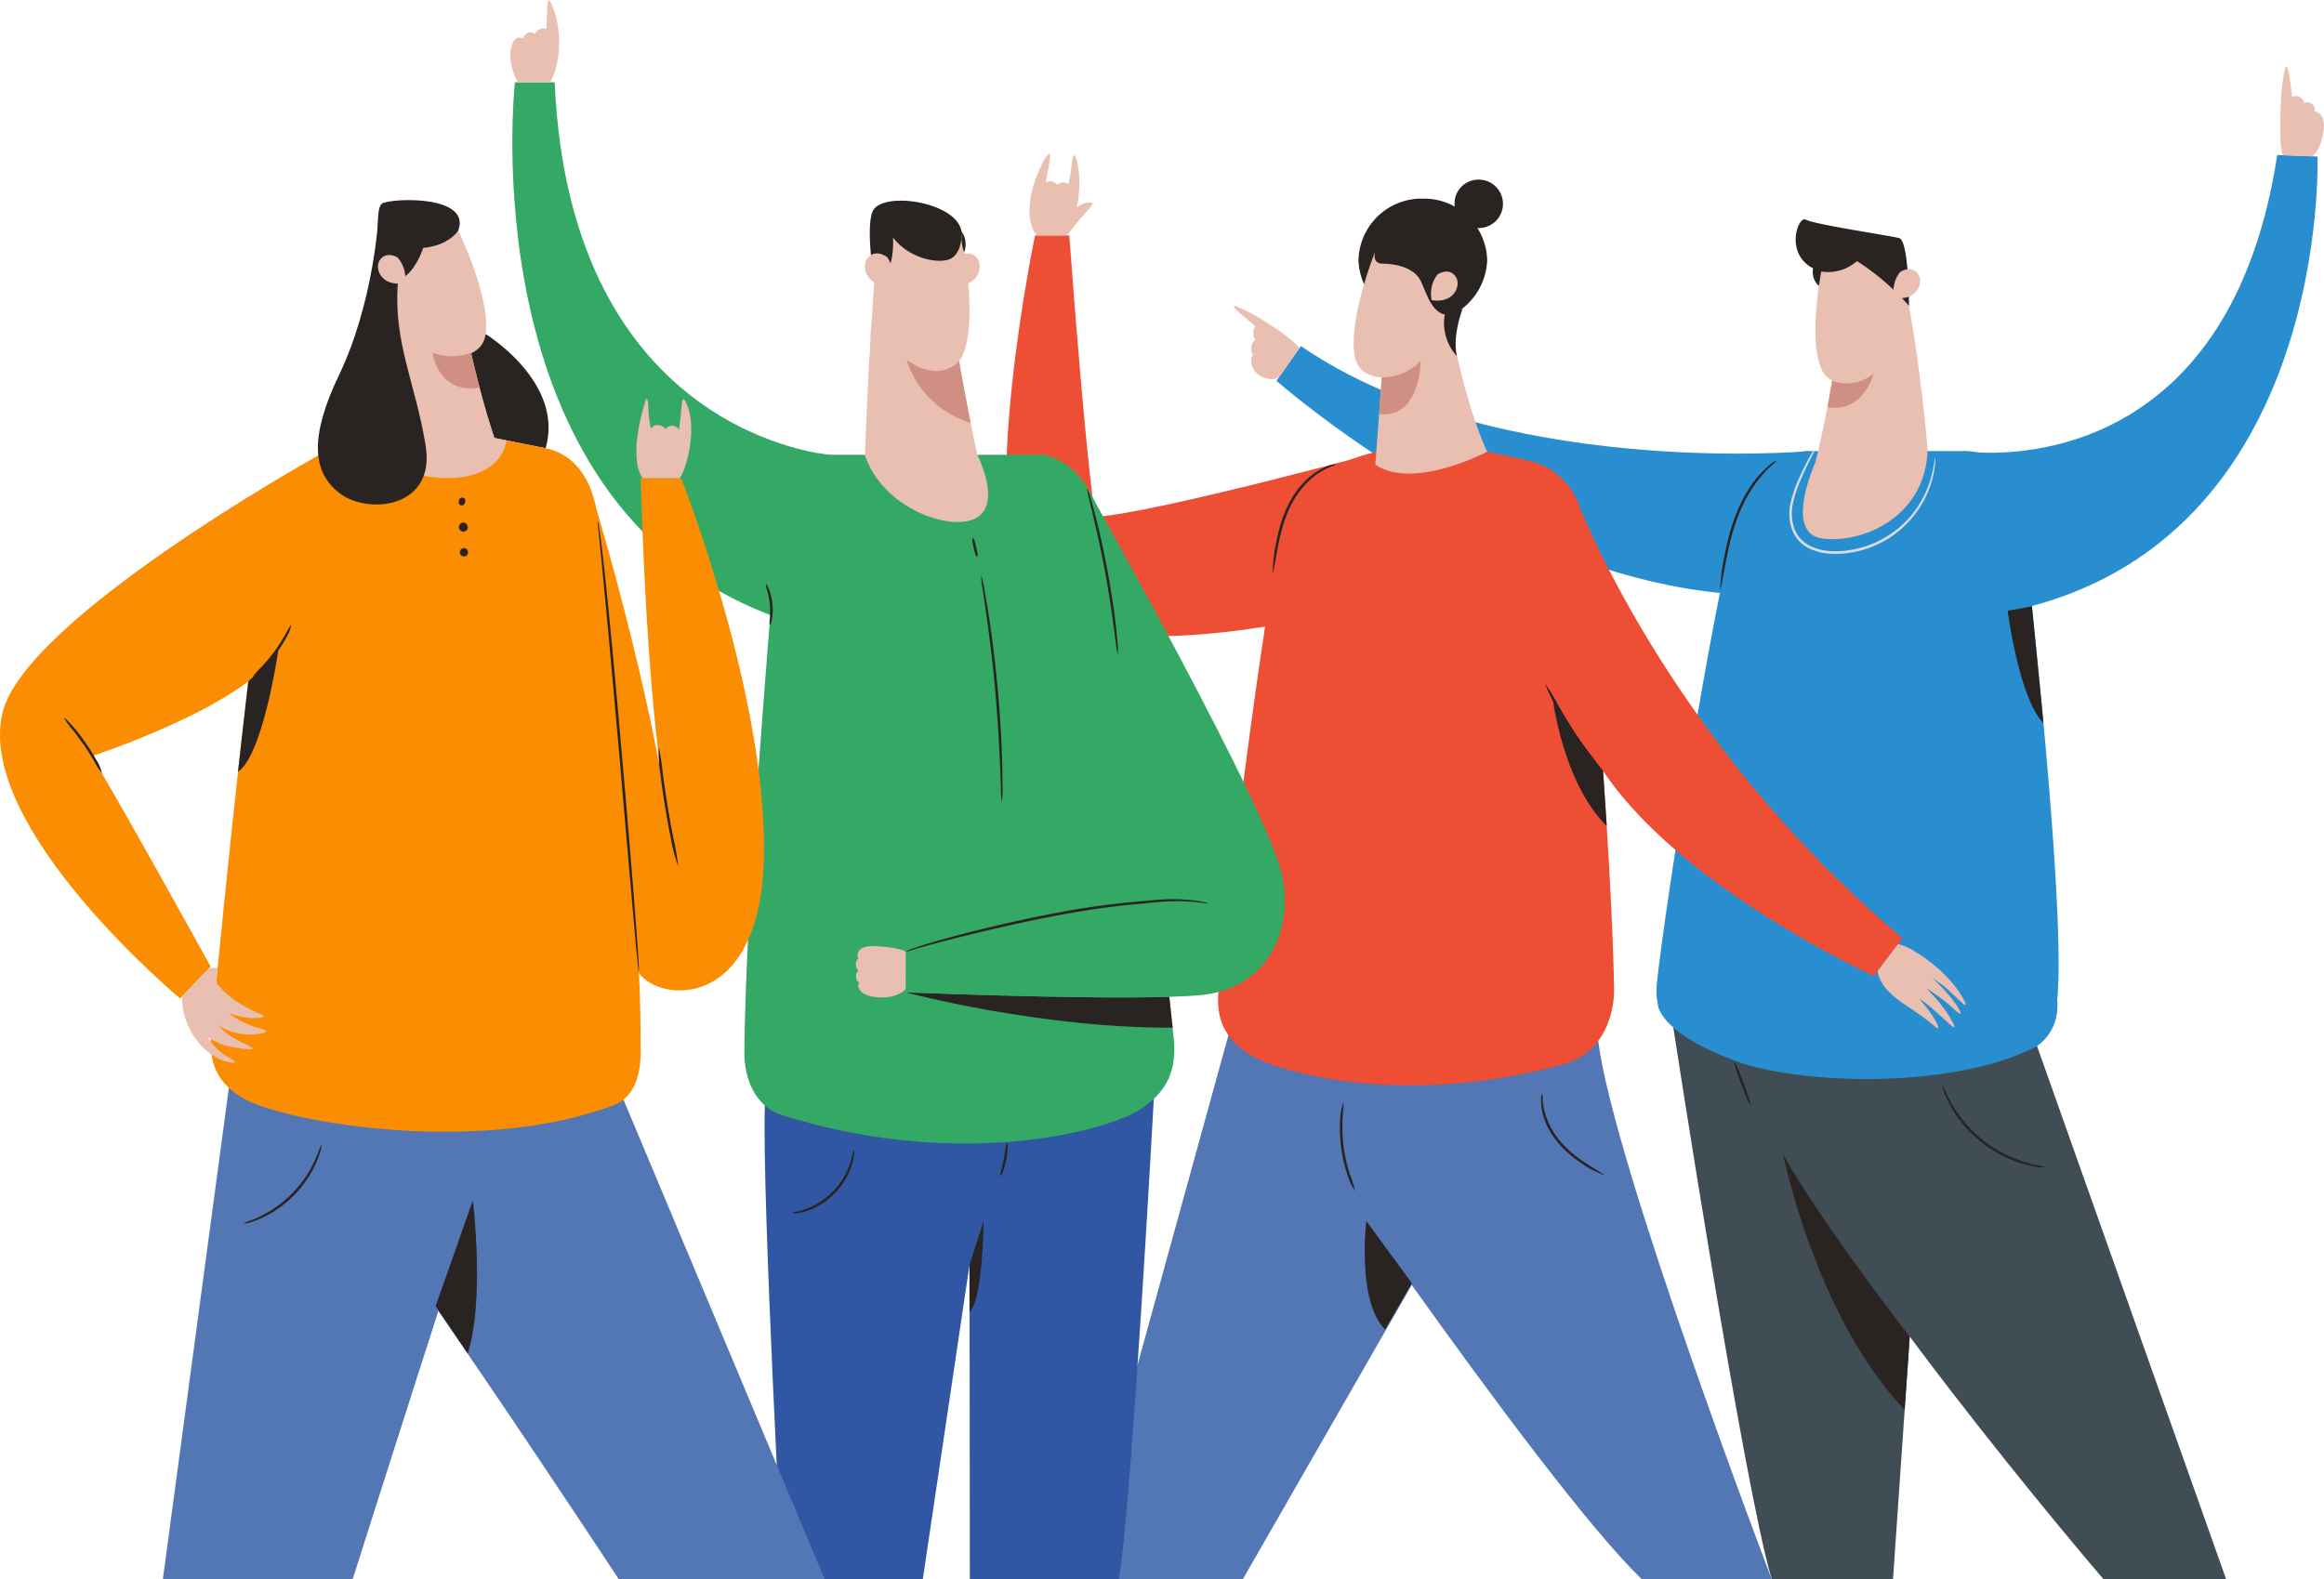 <svg id="그룹_14811" data-name="그룹 14811" xmlns="http://www.w3.org/2000/svg" xmlns:xlink="http://www.w3.org/1999/xlink" width="411.066" height="279.414" viewBox="0 0 411.066 279.414">
  <defs>
    <style>
      .cls-1 {
        fill: none;
      }

      .cls-2 {
        clip-path: url(#clip-path);
      }

      .cls-3 {
        fill: #414d55;
      }

      .cls-4 {
        fill: #288ecf;
      }

      .cls-5 {
        fill: #e9bfb1;
      }

      .cls-6 {
        fill: #cf9083;
      }

      .cls-7 {
        fill: #292421;
      }

      .cls-8 {
        fill: #d9dce4;
      }

      .cls-9 {
        fill: #5376b4;
      }

      .cls-10 {
        fill: #ed4e34;
      }

      .cls-11 {
        fill: #3157a4;
      }

      .cls-12 {
        fill: #34a965;
      }

      .cls-13 {
        fill: #fb8d03;
      }
    </style>
    <clipPath id="clip-path">
      <rect id="사각형_2633" data-name="사각형 2633" class="cls-1" width="411.066" height="279.414"/>
    </clipPath>
  </defs>
  <g id="그룹_14810" data-name="그룹 14810" class="cls-2">
    <path id="패스_21429" data-name="패스 21429" class="cls-3" d="M295.976,181.814s12.48,81.174,17.407,97.6h21.45l6.131-89.07Z"/>
    <path id="패스_21430" data-name="패스 21430" class="cls-3" d="M360.317,185.1l33.445,94.312H372.078s-51.022-59.321-65.248-91.73Z"/>
    <path id="패스_21431" data-name="패스 21431" class="cls-4" d="M363.873,176.934c1.772-17.14-6.289-86.311-6.289-86.311S357.17,79.8,347.373,79.8H319.78s-7.451,0-11.576,9.15c-4.076,9.041-15.212,80.86-15.212,86.454a10.3,10.3,0,0,0,.221,2.122s-.271,4.918,13.615,10.125c11.534,4.326,38.906,5.127,53.488-2.582a8.656,8.656,0,0,0,2.946-3.68,9.555,9.555,0,0,0,.611-4.459"/>
    <path id="패스_21432" data-name="패스 21432" class="cls-4" d="M347.369,79.83s46.307,7.211,55.432-52.418l7.116.283s2.372,68.08-53.819,80.33Z"/>
    <path id="패스_21433" data-name="패스 21433" class="cls-4" d="M319.781,79.829s-55.33,4.9-89.687-18.6l-4.32,6.144s38.142,33.6,78.456,37.533Z"/>
    <path id="패스_21434" data-name="패스 21434" class="cls-5" d="M321.1,81.8s3.424-13.516,3.984-23.161l13.678,2.115s1.564,10.624,2.2,19.012c0,0-14.787,4.919-19.862,2.034"/>
    <rect id="사각형_2630" data-name="사각형 2630" class="cls-5" width="13.638" height="17.148" transform="translate(322.497 46.08) rotate(-9.449)"/>
    <path id="패스_21435" data-name="패스 21435" class="cls-5" d="M322.506,46.13s-2.838,12.767-.438,18.925c2.086,5.355,10.945,2.346,12.543-3.429s-.178-17.98-12.1-15.5"/>
    <path id="패스_21436" data-name="패스 21436" class="cls-6" d="M324.072,67.335a7.181,7.181,0,0,0,7.346-1.28s-1.717,7.008-8.183,6Z"/>
    <path id="패스_21437" data-name="패스 21437" class="cls-7" d="M337.785,236.531S321.358,215.2,315.4,204.239c0,0,5.771,28.756,21.494,45.182Z"/>
    <path id="패스_21438" data-name="패스 21438" class="cls-7" d="M359.4,107.224a37.9,37.9,0,0,1-4.293.8s2,15.537,6.339,19.914Z"/>
    <path id="패스_21439" data-name="패스 21439" class="cls-7" d="M304.255,104.329c.143.022.59-2.9,1.208-5.961.309-1.531.688-3.091,1.056-4.341s.708-2.194.84-2.528a26.732,26.732,0,0,1,3.123-5.915,21.091,21.091,0,0,1,2.557-2.939,12.821,12.821,0,0,0,1.264-1.191,4.52,4.52,0,0,0-1.464.968,17.337,17.337,0,0,0-2.706,2.907,25.345,25.345,0,0,0-3.2,6.007c-.135.339-.484,1.3-.857,2.56s-.748,2.842-1.036,4.387a34.98,34.98,0,0,0-.785,6.046"/>
    <path id="패스_21440" data-name="패스 21440" class="cls-7" d="M343.531,191.9a6.143,6.143,0,0,0,.5,1.73,19.232,19.232,0,0,0,1.913,3.594,21.145,21.145,0,0,0,2.786,3.324,16.23,16.23,0,0,0,1.216,1.1,8.7,8.7,0,0,0,.741.6,21.544,21.544,0,0,0,5.693,3.184,19.166,19.166,0,0,0,3.672.979,6.582,6.582,0,0,0,1.675.11,5.69,5.69,0,0,0-1.621-.4,24.447,24.447,0,0,1-3.572-1.089,22.478,22.478,0,0,1-5.565-3.145,8.339,8.339,0,0,1-.723-.59c-.33-.288-.76-.633-1.191-1.082a22.152,22.152,0,0,1-2.753-3.237,23.941,23.941,0,0,1-1.995-3.467,7.945,7.945,0,0,0-.776-1.611"/>
    <path id="패스_21441" data-name="패스 21441" class="cls-7" d="M309.608,195.457c.249-.093-1.078-3.508-1.235-3.93s-1.334-3.625-1.547-3.546c-.291.108.959,3.285,1.114,3.706s1.406,3.868,1.668,3.77"/>
    <path id="패스_21442" data-name="패스 21442" class="cls-5" d="M321.1,81.8s-5.682,12.482,1.158,13.464c6.911.992,18.176-3.582,18.7-15.494Z"/>
    <path id="패스_21443" data-name="패스 21443" class="cls-7" d="M337.66,54.108s0-11.526-1.735-11.982S320.871,39.7,319.411,38.86s-4.229,7.158,2.722,9.18a7.779,7.779,0,0,0,6.323-1.843,42.929,42.929,0,0,1,9.2,7.911"/>
    <path id="패스_21444" data-name="패스 21444" class="cls-5" d="M336.074,48.139s1.982-1.391,3.218.4c1.017,1.474-.28,4.814-4.255,4.145a5.484,5.484,0,0,1,1.037-4.545"/>
    <path id="패스_21445" data-name="패스 21445" class="cls-7" d="M320.7,47.475a3.321,3.321,0,0,0,1.021,3.108s.349-2.033.411-2.542-1.432-.566-1.432-.566"/>
    <path id="패스_21446" data-name="패스 21446" class="cls-5" d="M218.276,54.195a.088.088,0,0,1,.008-.046c.045-.062.22-.007.465.117a17.262,17.262,0,0,1,2.555,1.167c1.5.8,3,1.785,3.332,2s1.751,1.125,3,2.108,2.307,1.947,2.145,2.142l-3.411,4.852a1.874,1.874,0,0,1-1.677.521,4.268,4.268,0,0,1-1.386-.356,3.638,3.638,0,0,1-.745-.46,3.277,3.277,0,0,1-.6-.6,3.163,3.163,0,0,1-.592-1.248,2.3,2.3,0,0,1,.066-1.29,1.029,1.029,0,0,1,.214-.347,1.141,1.141,0,0,1-.216-.348,1.912,1.912,0,0,1-.094-1.04,1.811,1.811,0,0,1,.385-.914.968.968,0,0,1,.373-.285,1.251,1.251,0,0,1-.147-.192,1.981,1.981,0,0,1-.279-1,1.888,1.888,0,0,1,.19-.967,1.1,1.1,0,0,1,.19-.273l-.561-.5-1.84-1.546a7.971,7.971,0,0,1-1.322-1.3c-.082-.079-.12-.14-.1-.178,0-.01.027-.01.047-.017"/>
    <path id="패스_21447" data-name="패스 21447" class="cls-5" d="M403.373,19.764c.013-.441.066-2.466.27-4.372s.557-3.681.752-3.647a.055.055,0,0,1,.027.02c.01-.005.016-.018.027-.019.338-.041.786,3.865.848,4.38.015.135.069.529.13,1.031a1.091,1.091,0,0,1,.327-.125,1.537,1.537,0,0,1,1.743.957,1.125,1.125,0,0,1,.058.221,1.023,1.023,0,0,1,.366-.111,1.375,1.375,0,0,1,1.012.292,1.344,1.344,0,0,1,.521,1,1.159,1.159,0,0,1-.029.327,1.04,1.04,0,0,1,.111.01,1.841,1.841,0,0,1,1.22,1,3.492,3.492,0,0,1,.3,1.606,9.2,9.2,0,0,1-.777,3.49c-.471,1.066-1.129,1.853-1.369,1.842l-5.136-.2a11.637,11.637,0,0,1-.418-3.566c-.064-1.791-.005-3.691.012-4.133"/>
    <path id="패스_21448" data-name="패스 21448" class="cls-8" d="M323.743,97.964a10.12,10.12,0,0,1-3.471-.812,6.059,6.059,0,0,1-3.186-3.167,8.4,8.4,0,0,1-.4-4.872,21.034,21.034,0,0,1,1.517-4.474c.6-1.36,1.215-2.586,1.779-3.609.249-.452.485-.858.7-1.226h.287c-.221.406-.465.863-.724,1.368-.531,1.033-1.12,2.262-1.693,3.62a21.35,21.35,0,0,0-1.444,4.4A8.016,8.016,0,0,0,317.5,93.8a5.608,5.608,0,0,0,2.958,2.924,9.716,9.716,0,0,0,3.309.774,15,15,0,0,0,2-.008,17.8,17.8,0,0,0,12.02-5.982,18.192,18.192,0,0,0,2.417-3.576,18.9,18.9,0,0,0,1.354-3.443c.585-2.078.631-3.507.731-3.5a4.118,4.118,0,0,1-.01.986,15.972,15.972,0,0,1-.433,2.589A17.882,17.882,0,0,1,325.8,97.952a15.349,15.349,0,0,1-2.057.012"/>
    <path id="패스_21449" data-name="패스 21449" class="cls-9" d="M217.284,183.156l-26.533,96.255h29.073l51.554-89.836Z"/>
    <path id="패스_21450" data-name="패스 21450" class="cls-9" d="M221.6,186.9s50.244,74.52,68.8,92.513h22.986s-27.88-73.053-30.7-95.26Z"/>
    <path id="패스_21451" data-name="패스 21451" class="cls-10" d="M245.736,79.48s-41.069,11.248-52.018,11.978c0,0-1.529-8.55-4.586-49.8h-6.055S172.916,90.3,181.24,104.942c7.785,13.7,48.738,4.79,48.738,4.79Z"/>
    <path id="패스_21452" data-name="패스 21452" class="cls-7" d="M251.666,35.143a11.161,11.161,0,0,1,11.383,10.926,11.393,11.393,0,0,1-22.766,0,11.161,11.161,0,0,1,11.383-10.926"/>
    <path id="패스_21453" data-name="패스 21453" class="cls-7" d="M257.282,35.887a4.282,4.282,0,1,0,4.453-4.1c-.058,0-.117,0-.175,0a4.2,4.2,0,0,0-4.278,4.107"/>
    <path id="패스_21454" data-name="패스 21454" class="cls-10" d="M285.5,175c-.427-27.019-5.427-82.474-5.427-82.474s-.589-8.093-8.6-10.72c-2.345-.77-10.792-2.32-10.792-2.32H245.736s-14.812,2-18.252,11.793c-2.869,8.166-9.851,63.4-11.984,84.268-.332,4.4.763,8.236,6.1,11.359,7.1,3.779,29.478,8.727,55.833,1.129,8.069-3.05,8.074-11.89,8.069-13.035"/>
    <path id="패스_21455" data-name="패스 21455" class="cls-10" d="M278.721,88.029s15.825,42.642,57.786,77.956l-5.063,6.706s-35.651-16.25-48.836-37.774c-12.234-19.97-6.543-48.17-3.887-46.888"/>
    <path id="패스_21456" data-name="패스 21456" class="cls-5" d="M243.264,82.215s1.056-13.564,1.616-23.21l11.794-.779s2.547,13.43,6.375,21.7c0,0-13.027,6.884-19.785,2.289"/>
    <rect id="사각형_2631" data-name="사각형 2631" class="cls-5" width="13.638" height="17.148" transform="translate(243.203 44.556)"/>
    <path id="패스_21457" data-name="패스 21457" class="cls-5" d="M243.2,44.61s-4.888,12.131-3.528,18.6c1.182,5.625,10.414,4.1,12.936-1.331s2.763-17.768-9.408-17.269"/>
    <path id="패스_21458" data-name="패스 21458" class="cls-6" d="M244.4,66.755a9.207,9.207,0,0,0,6.875-2.917s.083,10.178-7.34,9.425Z"/>
    <path id="패스_21459" data-name="패스 21459" class="cls-7" d="M249.73,227.032l-8.053-11.005s-1.743,14.1,3.324,19.188Z"/>
    <path id="패스_21460" data-name="패스 21460" class="cls-7" d="M283.553,136.389s-7.465-9.41-8.979-13.242c0,0,1.736,15.2,9.623,23Z"/>
    <path id="패스_21461" data-name="패스 21461" class="cls-7" d="M273.327,121.007a20.236,20.236,0,0,0,1.881,3.926c1.08,1.965,2.347,3.971,2.625,4.407s1.468,2.32,2.693,4.022a20.41,20.41,0,0,0,2.537,3.174,22.084,22.084,0,0,0-2.183-3.421c-1.18-1.722-2.385-3.583-2.658-4.021s-1.52-2.443-2.636-4.376a29.433,29.433,0,0,0-2.259-3.711"/>
    <path id="패스_21462" data-name="패스 21462" class="cls-7" d="M225.126,101.347c.148.021.5-2.688,1.089-5.507a32.181,32.181,0,0,1,1.083-3.968,19.845,19.845,0,0,1,.939-2.262A16.466,16.466,0,0,1,229.4,87.6a15.087,15.087,0,0,1,2.51-2.881,12.379,12.379,0,0,1,2.989-1.95,14.857,14.857,0,0,0,1.472-.624,3.559,3.559,0,0,0-1.588.349,10.963,10.963,0,0,0-3.155,1.9,14.6,14.6,0,0,0-2.612,2.947,16.419,16.419,0,0,0-1.2,2.071,20.12,20.12,0,0,0-.965,2.311,29.087,29.087,0,0,0-1.071,4.034,27.352,27.352,0,0,0-.657,5.594"/>
    <path id="패스_21463" data-name="패스 21463" class="cls-7" d="M283.742,207.88c.067-.127-1.91-1.142-3.829-2.479a22.858,22.858,0,0,1-2.6-2.086,16.215,16.215,0,0,1-1.37-1.441,13.988,13.988,0,0,1-1.115-1.526,13.306,13.306,0,0,1-1.355-2.794,11.807,11.807,0,0,1-.594-2.843,7.08,7.08,0,0,0-.1-1.3,2.634,2.634,0,0,0-.2,1.312,9.89,9.89,0,0,0,.482,2.966,12.734,12.734,0,0,0,1.373,2.906,14.137,14.137,0,0,0,1.155,1.574,16.255,16.255,0,0,0,1.4,1.485,20.747,20.747,0,0,0,2.676,2.106,15.539,15.539,0,0,0,4.076,2.12"/>
    <path id="패스_21464" data-name="패스 21464" class="cls-7" d="M237.6,195.109a11.231,11.231,0,0,0-.588,3.761,25.248,25.248,0,0,0,.251,4.489,24.162,24.162,0,0,0,.96,4.131,11.2,11.2,0,0,0,1.467,3.236,29.618,29.618,0,0,0-1.056-3.365,28.45,28.45,0,0,1-.917-4.068,29.314,29.314,0,0,1-.272-4.412c.015-1.934.3-3.745.155-3.772"/>
    <path id="패스_21465" data-name="패스 21465" class="cls-7" d="M243.2,44.61s-.567,2.032,1.349,2.032,5.511.547,6.724,3.011,1.99,6.364,5.571,6.147l.341-11.9s-13.934-.257-13.985.705"/>
    <path id="패스_21466" data-name="패스 21466" class="cls-5" d="M254.271,48.559s1.983-1.39,3.218.4c1.019,1.474-.279,4.814-4.255,4.145a5.488,5.488,0,0,1,1.037-4.545"/>
    <path id="패스_21467" data-name="패스 21467" class="cls-7" d="M258.693,54.661s-1.861,4.8-.985,8.365a8.649,8.649,0,0,1-2.16-7.349Z"/>
    <path id="패스_21468" data-name="패스 21468" class="cls-5" d="M182.514,33.881a21.614,21.614,0,0,1,1.263-3.711c.2-.444.4-.866.591-1.249l.011-.025a4.3,4.3,0,0,1,1.1-1.616c.052-.07.1-.109.15-.1.39.095-.341,3.264-.392,3.662-.039.165-.13.8-.255,1.468.048-.029.094-.066.141-.088a1.521,1.521,0,0,1,.457-.134,1.412,1.412,0,0,1,1.144.34,1.035,1.035,0,0,1,.23.3c.011-.012.021-.025.033-.036a1.582,1.582,0,0,1,1.941-.134.8.8,0,0,1,.059.057c.154-.752.29-1.464.319-1.64.036-.2.154-1.076.263-1.9s.23-1.6.464-1.6c.009,0,.017.011.025.016.2,0,.673,1.594.8,3.353a20.091,20.091,0,0,1-.109,4.08c-.025.233-.112.914-.285,1.749a3.649,3.649,0,0,1,.833-.5,3.787,3.787,0,0,1,1.039-.322c.476-.07.927.013.923.21a.173.173,0,0,1-.043.106,6.445,6.445,0,0,1-.957,1.2c-.554.609-1.128,1.265-1.259,1.421s-.714.878-1.253,1.573-.956,1.292-1.233,1.292h-5.041a1.161,1.161,0,0,1-.334-.332,2.947,2.947,0,0,1-.481-.869,8.424,8.424,0,0,1-.535-2.412,13.4,13.4,0,0,1,.391-4.159"/>
    <path id="패스_21469" data-name="패스 21469" class="cls-5" d="M332.2,171.665l3.514-4.643a9.789,9.789,0,0,1,3.292,1.523,25.627,25.627,0,0,1,3.5,2.548,24.039,24.039,0,0,1,3.206,3.3c1.259,1.579,2.124,3.276,1.954,3.368,0,.006,0,.018-.007.023-.126.118-.942-.654-1.8-1.474s-1.783-1.665-2.009-1.847-2.225-1.579-2.1-1.465c.88.789,1.75,1.7,1.945,1.923a24.571,24.571,0,0,1,1.879,2.222c.762,1.021,1.351,2.065,1.187,2.173l-.043.032c-.135.111-.881-.61-1.706-1.349a23.6,23.6,0,0,0-1.981-1.587c-.206-.166-1.355-.943-2.3-1.615l.091.1c.794.914,1.8,1.94,1.976,2.184a26.337,26.337,0,0,1,1.765,2.383c.684,1.1,1.282,2.133,1.114,2.235-.008,0-.024,0-.034,0s0,.028-.009.034c-.134.107-1.007-.747-1.947-1.6s-1.955-1.739-2.194-1.942a25.011,25.011,0,0,0-2.1-1.563c.5.562.92,1.079,1.039,1.229a23.713,23.713,0,0,1,1.509,2.044c.61.935,1.027,1.917.846,2-.011.005-.026,0-.04,0s0,.028,0,.033c-.069.056-.36-.215-.821-.6s-1.1-.9-1.786-1.392c-1.37-.989-2.89-1.981-3.235-2.23a16.382,16.382,0,0,1-3.254-2.74,6.909,6.909,0,0,1-1.3-2.18c-.229-.655-.237-1.11-.152-1.127"/>
    <path id="패스_21470" data-name="패스 21470" class="cls-11" d="M135.284,195.579l68.8-1.154s-3.96,72.659-6.206,84.976H171.545l-.058-55.622L163.224,279.4h-24.8s-3.658-67.508-3.14-83.822"/>
    <path id="패스_21471" data-name="패스 21471" class="cls-12" d="M146.821,80.462s-45.967-3.307-48.711-65.9H91.08s-8.246,73.915,45.179,94.253Z"/>
    <path id="패스_21472" data-name="패스 21472" class="cls-12" d="M131.661,186.82c.075-28.213,5.92-93.594,5.92-93.594s.375-12.763,9.24-12.763h37.352s6.742,0,10.475,10.794c3.113,9,10.69,69.9,13,92.9.36,4.847-.828,9.08-6.617,12.523-7.944,4.293-33.484,9.961-63.217.442-5.349-2.147-6.073-8.086-6.153-10.3"/>
    <path id="패스_21473" data-name="패스 21473" class="cls-5" d="M172.861,80.486s-2.988-13.7-4.341-24.1l-14.379.591s-.644,10.331-1.169,23.509c0,0,14.619,3.515,19.889,0"/>
    <path id="패스_21474" data-name="패스 21474" class="cls-5" d="M155.229,41.026l14.764,1.006L168.728,60.6l-14.745-.943Z"/>
    <path id="패스_21475" data-name="패스 21475" class="cls-5" d="M170.059,42.042s2.978,13.876.326,20.538c-2.306,5.794-11.9,2.459-13.584-3.82s.337-19.507,13.258-16.718"/>
    <path id="패스_21476" data-name="패스 21476" class="cls-6" d="M169.654,63.856s-3.176,4.114-9.294-.169A16.969,16.969,0,0,0,171.686,74.81s-1.748-8.9-2.032-10.954"/>
    <path id="패스_21477" data-name="패스 21477" class="cls-5" d="M172.861,80.486s4.308,8.309,0,11.046-16.718-1.427-19.888-11.046c0,0,13.521-1.877,19.888,0"/>
    <path id="패스_21478" data-name="패스 21478" class="cls-7" d="M171.484,223.779l2.489-7.753s-.052,13.871-2.489,16.061Z"/>
    <path id="패스_21479" data-name="패스 21479" class="cls-7" d="M206.822,176.367l.588,5.452c-23.679.091-47.206-6.25-47.206-6.25s30.867,1.272,46.618.8"/>
    <path id="패스_21480" data-name="패스 21480" class="cls-12" d="M191.845,85.521s33.2,58.764,35.047,69.856-4.019,19.577-14.173,20.643c-11.731,1.232-52.515-.456-52.515-.456v-7.208s25-8.12,47.277-9.282l-2.51.481s-13.716-20.508-17-27.081-2.107-53.648,3.874-46.953"/>
    <path id="패스_21481" data-name="패스 21481" class="cls-7" d="M160.211,168.373a5.582,5.582,0,0,0,1.045-.288c.662-.2,1.615-.468,2.77-.788,2.312-.636,5.441-1.443,8.675-2.223s6.573-1.534,9.3-2.112,4.83-.971,5.587-1.11c1.515-.281,8.005-1.479,14.224-1.953,1.547-.172,3.067-.337,4.483-.406a34.569,34.569,0,0,1,3.836,0c2.227.124,3.655.456,3.669.38a3.609,3.609,0,0,0-.975-.287,22.282,22.282,0,0,0-2.672-.391,30.742,30.742,0,0,0-3.875-.088c-1.431.047-2.963.2-4.511.358a133.226,133.226,0,0,0-14.262,1.93c-.758.139-2.87.535-5.6,1.108s-6.071,1.338-9.3,2.144S166.249,166.3,163.95,167c-1.149.354-2.093.666-2.743.911a4.039,4.039,0,0,0-1,.46"/>
    <path id="패스_21482" data-name="패스 21482" class="cls-7" d="M197.725,115.737a10.024,10.024,0,0,0-.072-2.176c-.109-1.31-.291-3.071-.53-4.879-.462-3.618-1.168-7.413-1.328-8.24s-.835-4.388-1.659-7.7c-.4-1.658-.838-3.252-1.18-4.429a10.377,10.377,0,0,0-.658-1.919c-.153.043.664,3.13,1.419,6.447.776,3.312,1.477,6.856,1.627,7.683s.843,4.612,1.35,8.213.888,7.013,1.031,7"/>
    <path id="패스_21483" data-name="패스 21483" class="cls-7" d="M136.163,110.547c.125.034.391-.785.476-1.694a10.164,10.164,0,0,0-.019-2.078,9.758,9.758,0,0,0-.39-1.921c-.248-.815-.637-1.515-.736-1.467-.144.067.129.79.321,1.585a13.383,13.383,0,0,1,.347,1.851,13.765,13.765,0,0,1,.044,2c-.036.87-.182,1.688-.043,1.724"/>
    <path id="패스_21484" data-name="패스 21484" class="cls-7" d="M140.037,214.631a3.052,3.052,0,0,0,1.255-.046,10.607,10.607,0,0,0,2.7-.853,12.109,12.109,0,0,0,2.557-1.612,9.8,9.8,0,0,0,.856-.76,5.085,5.085,0,0,0,.466-.474,12.421,12.421,0,0,0,2.462-3.813,10.61,10.61,0,0,0,.7-2.553,3.24,3.24,0,0,0,.013-1.17c-.081-.005-.175.444-.307,1.119a14,14,0,0,1-.8,2.436,12.955,12.955,0,0,1-2.4,3.666,4.622,4.622,0,0,1-.452.455,9.9,9.9,0,0,1-.827.732,12.8,12.8,0,0,1-2.451,1.581,13.544,13.544,0,0,1-2.579.949c-.723.171-1.205.265-1.2.343"/>
    <path id="패스_21485" data-name="패스 21485" class="cls-7" d="M176.991,208c.124.045.406-.578.619-1.272a14.372,14.372,0,0,0,.387-1.612,13.685,13.685,0,0,0,.215-1.548c.055-.676.027-1.312-.085-1.317-.156-.006-.243.613-.344,1.268s-.206,1.35-.238,1.51-.186.893-.354,1.582-.333,1.34-.2,1.389"/>
    <path id="패스_21486" data-name="패스 21486" class="cls-7" d="M172.841,98.521c.259-.058-.135-1.563-.177-1.75s-.347-1.6-.568-1.552c-.3.068.078,1.467.119,1.653s.353,1.71.626,1.649"/>
    <path id="패스_21487" data-name="패스 21487" class="cls-7" d="M177.213,142.034a18.315,18.315,0,0,0,.113-2.943c0-1.78-.04-4.178-.146-6.645-.19-4.936-.664-10.14-.776-11.276s-.578-6.02-1.258-10.589c-.326-2.286-.7-4.492-1-6.126a18.757,18.757,0,0,0-.594-2.681,14.405,14.405,0,0,0,.3,2.73c.231,1.643.566,3.851.868,6.136.631,4.567,1.127,9.437,1.227,10.573s.564,6.329.8,11.252c.129,2.461.208,4.853.278,6.63a18.525,18.525,0,0,0,.188,2.939"/>
    <path id="패스_21488" data-name="패스 21488" class="cls-7" d="M170.058,42.043s-.1,3.277-2.381,3.916-6.935-.35-9.717-3.916c0,0,.509,7.026-3.327,7.889,0,0-1.773-10.944,0-13.006,2.826-3.285,16.437-.623,15.425,5.117"/>
    <path id="패스_21489" data-name="패스 21489" class="cls-5" d="M156.937,45.514s-2.046-1.651-3.513.193c-1.21,1.521-.05,5.232,4.3,4.8a5.954,5.954,0,0,0-.787-4.993"/>
    <path id="패스_21490" data-name="패스 21490" class="cls-5" d="M169.332,45.514s2.046-1.651,3.513.193c1.21,1.521.05,5.232-4.3,4.8a5.954,5.954,0,0,1,.787-4.993"/>
    <path id="패스_21491" data-name="패스 21491" class="cls-7" d="M170.059,42.043a8.059,8.059,0,0,0,.48,2.608,4.068,4.068,0,0,0-.489-3.772Z"/>
    <path id="패스_21492" data-name="패스 21492" class="cls-5" d="M90.792,7.4a1.579,1.579,0,0,1,.652-.646,1.014,1.014,0,0,1,.825-.036.793.793,0,0,1,.236.147,1.264,1.264,0,0,1,.078-.254A1.477,1.477,0,0,1,93.049,6a1.318,1.318,0,0,1,.432-.216,1.272,1.272,0,0,1,1.175.234c.005,0,.009.009.012.013a1.532,1.532,0,0,1,.353-.559,1.486,1.486,0,0,1,.376-.269,1.533,1.533,0,0,1,1.119-.125c.04.013.08.027.12.044.03-.505.052-.9.061-1.036.008-.236.042-1.237.074-2.218A4.92,4.92,0,0,1,97.037.042a.045.045,0,0,1,.022-.029h.025c.009,0,.015-.013.022-.013.031,0,.057.041.082.1a4.549,4.549,0,0,1,.463.847,13.889,13.889,0,0,1,.771,2.358,18.384,18.384,0,0,1,.468,4.2,17.614,17.614,0,0,1-.422,3.964c-.364,1.7-1.078,3.169-1.266,3.086H91.749c-.176.065-.649-.9-1.008-2a10.145,10.145,0,0,1-.388-1.621,7.878,7.878,0,0,1-.086-1.006,5.151,5.151,0,0,1,.525-2.53"/>
    <path id="패스_21493" data-name="패스 21493" class="cls-5" d="M151.4,170.787a1.441,1.441,0,0,1,.107-.794.722.722,0,0,1,.355-.375.858.858,0,0,1-.17-.388,1.312,1.312,0,0,1,.141-.82,1.6,1.6,0,0,1,.73-.7,3.9,3.9,0,0,1,1.819-.309c.5.009.882.034,1.02.041a20.687,20.687,0,0,1,2.556.261c1.1.188,2.307.5,2.246.753l-.017,6.347c.019.191-.1.334-.458.608a5.11,5.11,0,0,1-1.529.75,7.959,7.959,0,0,1-2.9.28,9.416,9.416,0,0,1-1.033-.137,4.251,4.251,0,0,1-1.663-.626,1.918,1.918,0,0,1-.631-.719,1.149,1.149,0,0,1-.166-.681.882.882,0,0,1,.182-.461c-.153-.018-.312-.241-.422-.44a1.288,1.288,0,0,1-.147-.73,1.22,1.22,0,0,1,.208-.678.665.665,0,0,1,.232-.209.971.971,0,0,1-.17-.175,1.537,1.537,0,0,1-.29-.8"/>
    <path id="패스_21494" data-name="패스 21494" class="cls-7" d="M85.9,59.1S99.875,67.663,96.5,79.3l-9.061-1.808a112.559,112.559,0,0,1-4.139-15.086Z"/>
    <path id="패스_21495" data-name="패스 21495" class="cls-9" d="M110.285,194.557l35.58,84.844H109.444S66.022,213.19,50.271,194.557Z"/>
    <path id="패스_21496" data-name="패스 21496" class="cls-9" d="M40.478,192.478,28.806,279.4H62.382s20.09-63.43,27.185-84.112Z"/>
    <path id="패스_21497" data-name="패스 21497" class="cls-13" d="M37.318,183c2.314-23.008,8.188-83.922,11.361-92.9C51.862,81.088,59.154,79.3,59.154,79.3l9.953-2.19H85.53L96.506,79.3c8.732,1.784,9.24,12.763,9.24,12.763s7.772,65.163,7.547,92.119c-.038,1.266.795,8.58-4.126,11.106-23.386,9.221-57.85,3.526-65.973-.864-4.926-2.759-6.236-6.581-5.876-11.43"/>
    <path id="패스_21498" data-name="패스 21498" class="cls-13" d="M55.684,80.933S4.143,109.644.4,126.249c-4.586,20.357,31.459,50.406,31.459,50.406l5.4-5.654s-17.607-31.936-23.447-41.285l2.227,4.137S43.4,124.97,49.216,115.117c5.354-9.063,9.221-31.123,6.468-34.184"/>
    <path id="패스_21499" data-name="패스 21499" class="cls-5" d="M87.621,78.034S83.241,64.8,81.994,55.216l-13.571.141s.1,14.776-.757,22.069c0,0,15.1,3.847,19.955.608"/>
    <rect id="사각형_2632" data-name="사각형 2632" class="cls-5" width="13.638" height="17.148" transform="translate(67.446 41.717) rotate(-4.058)"/>
    <path id="패스_21500" data-name="패스 21500" class="cls-5" d="M81.053,40.8S86.794,52.554,85.9,59.1c-.778,5.695-10.1,4.837-13-.4s-4.022-17.53,8.153-17.9"/>
    <path id="패스_21501" data-name="패스 21501" class="cls-6" d="M83.306,62.407a9.589,9.589,0,0,1-6.813-.023s.982,7.468,8.333,6.187Z"/>
    <path id="패스_21502" data-name="패스 21502" class="cls-5" d="M89.567,77.917s-.205,4.172-5.5,5.952c-6.211,2.088-16.834-.456-18-6.088l1.6-.355,19.779.068Z"/>
    <path id="패스_21503" data-name="패스 21503" class="cls-13" d="M104.25,86s9.706,30.573,14.471,61.229c0,0-4-14.233-5.4-62.641h7.159s15.367,38.9,14.634,67.363c-.7,27.1-18.613,25.387-22.1,20.165Z"/>
    <path id="패스_21504" data-name="패스 21504" class="cls-7" d="M77.058,231.081s5.17-14.682,6.576-18.707c0,0,2.171,17.663-.916,27.082Z"/>
    <path id="패스_21505" data-name="패스 21505" class="cls-7" d="M43.916,120.565a69.5,69.5,0,0,0,5.3-5.447s-2.687,18.52-7.121,21.417Z"/>
    <path id="패스_21506" data-name="패스 21506" class="cls-7" d="M119.967,153.276a41.76,41.76,0,0,0-.866-4.991c-.495-2.557-.955-5.273-1.049-5.868s-.5-3.15-.815-5.565a42.629,42.629,0,0,0-.707-4.675,21.7,21.7,0,0,0,.279,4.728c.273,2.428.691,4.989.789,5.585s.535,3.325,1.077,5.88a26.714,26.714,0,0,0,1.292,4.906"/>
    <path id="패스_21507" data-name="패스 21507" class="cls-7" d="M105.729,92.067a10.167,10.167,0,0,0,.112,1.588c.1,1.028.25,2.469.425,4.209.335,3.516.784,8.231,1.246,13.086.876,9.729,1.8,20.017,2,22.266l1.817,21.016c.4,4.545.789,8.95,1.079,12.232.156,1.625.285,2.971.377,3.928l.124,1.089a1.379,1.379,0,0,0,.071.382,7.676,7.676,0,0,0-.022-1.485c-.049-.945-.137-2.3-.253-3.938-.231-3.277-.577-7.691-.946-12.243-.739-9.106-1.589-18.77-1.788-21.02s-1.081-12.545-2.03-22.268c-.468-4.862-.967-9.579-1.379-13.078-.214-1.749-.391-3.194-.55-4.2a9.772,9.772,0,0,0-.283-1.564"/>
    <path id="패스_21508" data-name="패스 21508" class="cls-7" d="M44.806,119.622a7.009,7.009,0,0,0,2.093-1.7,22.539,22.539,0,0,0,2.044-2.437,21.7,21.7,0,0,0,1.609-2.532,7.032,7.032,0,0,0,.952-2.328c-.146-.063-.672,1.02-1.328,2.116-.638,1.107-1.414,2.221-1.6,2.472a30.982,30.982,0,0,1-1.989,2.41c-.92,1.015-1.873,1.886-1.782,2"/>
    <path id="패스_21509" data-name="패스 21509" class="cls-7" d="M11.334,127.027a13.4,13.4,0,0,0,1.661,2.27c.887,1.136,1.764,2.383,1.949,2.661s.98,1.467,1.669,2.627a13.767,13.767,0,0,0,1.408,2.216,6.72,6.72,0,0,0-1.035-2.432c-.654-1.2-1.471-2.393-1.662-2.669s-1.056-1.555-1.99-2.674-1.9-2.093-2-2"/>
    <path id="패스_21510" data-name="패스 21510" class="cls-7" d="M43.13,216.466a4.418,4.418,0,0,0,1.466-.314,16.98,16.98,0,0,0,3.1-1.371,18.793,18.793,0,0,0,2.955-2.069c.413-.33.74-.663,1.01-.918a7.818,7.818,0,0,0,.559-.563,19.227,19.227,0,0,0,3.169-4.4A16.947,16.947,0,0,0,56.6,203.91a4.678,4.678,0,0,0,.273-1.37c-.078-.02-.274.494-.556,1.275a23.784,23.784,0,0,1-1.3,2.812,20.445,20.445,0,0,1-3.121,4.29,7.28,7.28,0,0,1-.548.549c-.265.248-.585.573-.989.9a20.169,20.169,0,0,1-2.871,2.047,22.669,22.669,0,0,1-2.981,1.463,5.313,5.313,0,0,0-1.372.59"/>
    <path id="패스_21511" data-name="패스 21511" class="cls-7" d="M81.732,88.035c-.683-.015-.838,1.224-.172,1.378s1.07-1.027.45-1.314"/>
    <path id="패스_21512" data-name="패스 21512" class="cls-7" d="M82,92.452a.8.8,0,1,0,.65,1.232A.846.846,0,0,0,82,92.452"/>
    <path id="패스_21513" data-name="패스 21513" class="cls-7" d="M82.323,97.017a.736.736,0,1,0,.228,1.255.776.776,0,0,0-.228-1.255"/>
    <path id="패스_21514" data-name="패스 21514" class="cls-7" d="M81.053,40.8s-1.632,2.651-6.2,3.057c0,0-2.156,7.025-6.836,5.927,0,0-2.373-12.862-.352-13.82S83.386,34.551,81.053,40.8"/>
    <path id="패스_21515" data-name="패스 21515" class="cls-7" d="M66.9,38.861s-.835,14.759-6.931,27.49c-5.092,10.633-4.927,17.107.137,20.939s16.961,2.6,15.187-8.416S69.551,60.6,70.372,50.064s-3.471-11.2-3.471-11.2"/>
    <path id="패스_21516" data-name="패스 21516" class="cls-5" d="M70.288,45.529s-2.077-1.245-3.182.625c-.911,1.542.622,4.782,4.54,3.83a5.486,5.486,0,0,0-1.358-4.455"/>
    <path id="패스_21517" data-name="패스 21517" class="cls-5" d="M32.347,176.121l4.339-4.516v.01c.006-.006.012-.015.02-.017.085-.029.261.283.521.748a13.493,13.493,0,0,0,1.119,1.645A15.67,15.67,0,0,0,40.77,176.4a20.845,20.845,0,0,0,3.067,1.968c1.409.756,2.844,1.229,2.793,1.425a.049.049,0,0,1-.021.026c0,.009.015.016.016.026.017.169-.912.322-1.9.276a13.383,13.383,0,0,1-2.265-.29,13.943,13.943,0,0,1-1.976-.549,17.121,17.121,0,0,0,1.973,1.282,16.459,16.459,0,0,0,2.455,1.052c1.106.386,2.2.622,2.168.824,0,.01-.018.017-.025.026s.023.016.026.027c.038.16-1.092.49-2.344.535a10.917,10.917,0,0,1-2.872-.256,9.351,9.351,0,0,1-2.856-1.134,5.27,5.27,0,0,1-.507-.346c.026.029.049.059.075.088a11.257,11.257,0,0,0,1.818,1.651,18,18,0,0,0,2.267,1.341c1.03.528,2.052.942,1.989,1.134,0,.009-.018.012-.025.019s.014.022.012.033c-.034.161-1.1.053-2.253-.1a18.838,18.838,0,0,1-2.649-.537,9.98,9.98,0,0,1-1.037-.355,9.242,9.242,0,0,1-1.6-.884q-.186-.129-.36-.269a9.612,9.612,0,0,0,3.107,3.317c.86.6,1.78.994,1.713,1.187,0,.008-.017.011-.023.018a.059.059,0,0,1,.01.034c-.011.078-.458.083-1.124-.059a8.71,8.71,0,0,1-2.361-.937,10.822,10.822,0,0,1-2.161-1.654,11.313,11.313,0,0,1-1.087-1.248,13.841,13.841,0,0,1-.952-1.444,12.681,12.681,0,0,1-1.145-2.654c-.6-1.94-.558-3.858-.369-3.856"/>
    <path id="패스_21518" data-name="패스 21518" class="cls-5" d="M37.025,171.25h1.468l-.259,2.6s-1.421-1.748-1.758-2.022Z"/>
    <path id="패스_21519" data-name="패스 21519" class="cls-5" d="M112.74,77.314a32.988,32.988,0,0,1,.688-3.715c.238-.953.473-1.862.675-2.425.075-.355.179-.594.3-.58.009,0,.016.011.025.014a.065.065,0,0,1,.031-.005c.024.006.04.039.05.092a5.371,5.371,0,0,1,.171,1.472c.034.792.106,1.624.129,1.806s.141.957.277,1.685c.011.063.022.126.032.188a1.579,1.579,0,0,1,.608-.515,1.4,1.4,0,0,1,.586-.133,1.451,1.451,0,0,1,.562.089,1.583,1.583,0,0,1,.72.535,1.285,1.285,0,0,1,.087.142,1.462,1.462,0,0,1,.6-.514,1.322,1.322,0,0,1,.544-.119,1.385,1.385,0,0,1,.522.084,1.451,1.451,0,0,1,.666.5,1.207,1.207,0,0,1,.082.132c.013-.116.026-.233.041-.353l.238-1.856c.016-.187.085-.965.155-1.758.069-.685.153-1.331.35-1.455,0,0,.007-.013.012-.015a.088.088,0,0,1,.023,0c.008,0,.021-.012.033-.012.046,0,.087.053.121.144a4.064,4.064,0,0,1,.418.773,10.282,10.282,0,0,1,.631,2.331,16.121,16.121,0,0,1,.038,4.1,21.442,21.442,0,0,1-.728,3.775c-.451,1.6-1.058,2.881-1.322,2.881l-6.343-.015c-.091.041-.346-.3-.583-.9a8.562,8.562,0,0,1-.545-2.328,17.49,17.49,0,0,1,.1-4.045"/>
  </g>
</svg>
